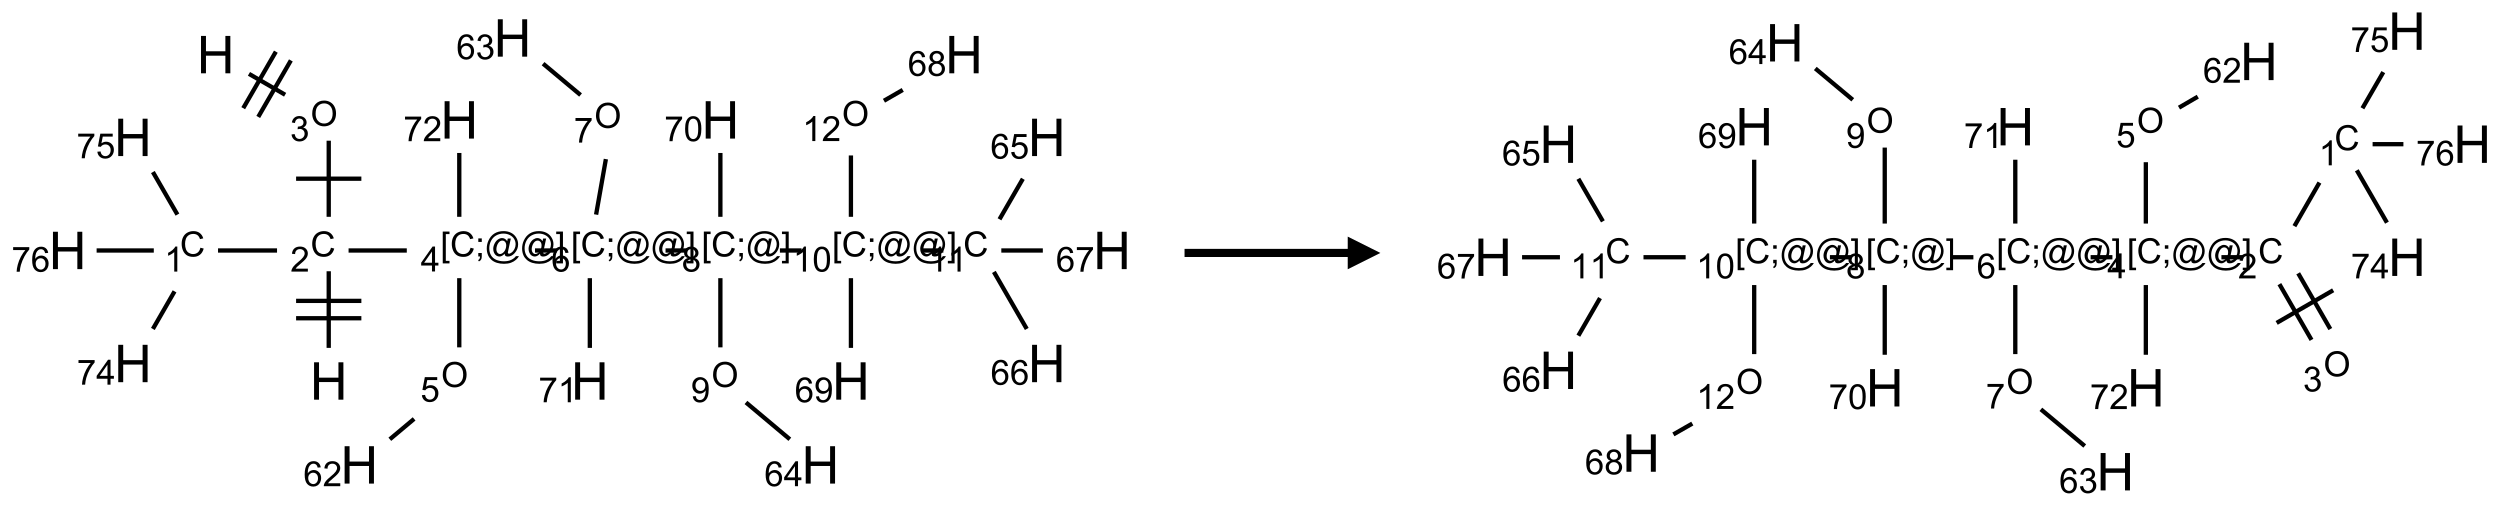 <?xml version="1.0" encoding="UTF-8"?>
<svg xmlns="http://www.w3.org/2000/svg" xmlns:xlink="http://www.w3.org/1999/xlink" width="766" height="155" viewBox="0 0 766 155">
<defs>
<g>
<g id="glyph-0-0">
<path d="M 2 0 L 2 -10 L 10 -10 L 10 0 Z M 2.25 -0.25 L 9.75 -0.25 L 9.75 -9.75 L 2.25 -9.75 Z M 2.25 -0.25 "/>
</g>
<g id="glyph-0-1">
<path d="M 1.281 0 L 1.281 -11.453 L 2.797 -11.453 L 2.797 -6.75 L 8.75 -6.75 L 8.75 -11.453 L 10.266 -11.453 L 10.266 0 L 8.75 0 L 8.75 -5.398 L 2.797 -5.398 L 2.797 0 Z M 1.281 0 "/>
</g>
<g id="glyph-1-0">
<path d="M 1.332 0 L 1.332 -6.668 L 6.668 -6.668 L 6.668 0 Z M 1.5 -0.168 L 6.5 -0.168 L 6.5 -6.5 L 1.5 -6.5 Z M 1.5 -0.168 "/>
</g>
<g id="glyph-1-1">
<path d="M 6.27 -2.676 L 7.281 -2.422 C 7.07 -1.594 6.688 -0.961 6.137 -0.523 C 5.586 -0.086 4.914 0.129 4.121 0.129 C 3.297 0.129 2.629 -0.039 2.113 -0.371 C 1.598 -0.707 1.203 -1.191 0.934 -1.828 C 0.664 -2.465 0.531 -3.145 0.531 -3.875 C 0.531 -4.672 0.684 -5.363 0.988 -5.957 C 1.293 -6.547 1.723 -6.996 2.285 -7.305 C 2.844 -7.613 3.461 -7.766 4.137 -7.766 C 4.898 -7.766 5.543 -7.57 6.062 -7.184 C 6.582 -6.793 6.945 -6.246 7.152 -5.543 L 6.156 -5.309 C 5.98 -5.863 5.723 -6.266 5.387 -6.52 C 5.051 -6.773 4.625 -6.902 4.113 -6.902 C 3.527 -6.902 3.039 -6.762 2.645 -6.48 C 2.25 -6.199 1.973 -5.82 1.812 -5.348 C 1.652 -4.871 1.574 -4.383 1.574 -3.879 C 1.574 -3.23 1.668 -2.664 1.855 -2.18 C 2.047 -1.695 2.34 -1.332 2.738 -1.094 C 3.137 -0.855 3.57 -0.734 4.035 -0.734 C 4.602 -0.734 5.082 -0.898 5.473 -1.223 C 5.867 -1.551 6.133 -2.035 6.27 -2.676 Z M 6.27 -2.676 "/>
</g>
<g id="glyph-1-2">
<path d="M 5.371 -0.902 L 5.371 0 L 0.324 0 C 0.316 -0.227 0.352 -0.441 0.434 -0.652 C 0.562 -0.996 0.766 -1.332 1.051 -1.668 C 1.332 -2 1.742 -2.387 2.277 -2.824 C 3.105 -3.504 3.668 -4.043 3.957 -4.441 C 4.25 -4.84 4.395 -5.215 4.395 -5.566 C 4.395 -5.938 4.262 -6.254 3.996 -6.508 C 3.73 -6.762 3.387 -6.891 2.957 -6.891 C 2.508 -6.891 2.145 -6.754 1.875 -6.484 C 1.605 -6.215 1.469 -5.84 1.465 -5.359 L 0.5 -5.457 C 0.566 -6.176 0.812 -6.727 1.246 -7.102 C 1.676 -7.477 2.254 -7.668 2.98 -7.668 C 3.711 -7.668 4.293 -7.465 4.719 -7.059 C 5.145 -6.652 5.359 -6.148 5.359 -5.547 C 5.359 -5.242 5.297 -4.941 5.172 -4.645 C 5.047 -4.352 4.84 -4.039 4.551 -3.715 C 4.262 -3.387 3.777 -2.938 3.105 -2.371 C 2.543 -1.898 2.18 -1.578 2.02 -1.41 C 1.859 -1.242 1.73 -1.07 1.625 -0.902 Z M 5.371 -0.902 "/>
</g>
<g id="glyph-1-3">
<path d="M 3.973 0 L 3.035 0 L 3.035 -5.973 C 2.809 -5.758 2.516 -5.543 2.148 -5.328 C 1.781 -5.113 1.453 -4.953 1.16 -4.844 L 1.16 -5.75 C 1.684 -5.996 2.145 -6.297 2.535 -6.645 C 2.93 -6.996 3.207 -7.336 3.371 -7.668 L 3.973 -7.668 Z M 3.973 0 "/>
</g>
<g id="glyph-1-4">
<path d="M 0.504 -6.637 L 0.504 -7.535 L 5.449 -7.535 L 5.449 -6.809 C 4.961 -6.289 4.48 -5.602 4.004 -4.746 C 3.527 -3.887 3.156 -3.004 2.895 -2.098 C 2.707 -1.461 2.59 -0.762 2.535 0 L 1.574 0 C 1.582 -0.602 1.703 -1.328 1.926 -2.176 C 2.152 -3.027 2.477 -3.848 2.898 -4.637 C 3.32 -5.426 3.77 -6.094 4.246 -6.637 Z M 0.504 -6.637 "/>
</g>
<g id="glyph-1-5">
<path d="M 3.449 0 L 3.449 -1.828 L 0.137 -1.828 L 0.137 -2.688 L 3.621 -7.637 L 4.387 -7.637 L 4.387 -2.688 L 5.418 -2.688 L 5.418 -1.828 L 4.387 -1.828 L 4.387 0 Z M 3.449 -2.688 L 3.449 -6.129 L 1.059 -2.688 Z M 3.449 -2.688 "/>
</g>
<g id="glyph-1-6">
<path d="M 0.441 -2 L 1.426 -2.082 C 1.5 -1.605 1.668 -1.242 1.934 -1.004 C 2.199 -0.762 2.52 -0.641 2.895 -0.641 C 3.348 -0.641 3.73 -0.812 4.043 -1.152 C 4.355 -1.492 4.512 -1.941 4.512 -2.504 C 4.512 -3.039 4.359 -3.461 4.059 -3.77 C 3.758 -4.078 3.367 -4.234 2.879 -4.234 C 2.578 -4.234 2.305 -4.164 2.062 -4.027 C 1.82 -3.891 1.629 -3.715 1.488 -3.496 L 0.609 -3.609 L 1.348 -7.531 L 5.145 -7.531 L 5.145 -6.637 L 2.098 -6.637 L 1.688 -4.582 C 2.145 -4.902 2.625 -5.062 3.129 -5.062 C 3.797 -5.062 4.359 -4.832 4.816 -4.371 C 5.277 -3.91 5.504 -3.312 5.504 -2.59 C 5.504 -1.898 5.305 -1.301 4.902 -0.797 C 4.41 -0.18 3.742 0.129 2.895 0.129 C 2.199 0.129 1.633 -0.062 1.195 -0.453 C 0.758 -0.844 0.504 -1.359 0.441 -2 Z M 0.441 -2 "/>
</g>
<g id="glyph-1-7">
<path d="M 5.309 -5.766 L 4.375 -5.691 C 4.293 -6.059 4.172 -6.328 4.02 -6.496 C 3.766 -6.762 3.453 -6.895 3.082 -6.895 C 2.785 -6.895 2.523 -6.812 2.297 -6.645 C 2 -6.43 1.77 -6.117 1.598 -5.703 C 1.43 -5.289 1.34 -4.703 1.332 -3.938 C 1.559 -4.281 1.836 -4.535 2.16 -4.703 C 2.488 -4.871 2.828 -4.953 3.188 -4.953 C 3.812 -4.953 4.344 -4.723 4.785 -4.262 C 5.223 -3.801 5.441 -3.207 5.441 -2.48 C 5.441 -2 5.34 -1.555 5.133 -1.145 C 4.926 -0.73 4.641 -0.418 4.281 -0.199 C 3.922 0.02 3.512 0.129 3.051 0.129 C 2.27 0.129 1.633 -0.156 1.141 -0.73 C 0.648 -1.305 0.402 -2.254 0.402 -3.574 C 0.402 -5.051 0.672 -6.121 1.219 -6.793 C 1.695 -7.375 2.336 -7.668 3.141 -7.668 C 3.742 -7.668 4.234 -7.5 4.617 -7.16 C 5 -6.824 5.23 -6.359 5.309 -5.766 Z M 1.48 -2.473 C 1.48 -2.152 1.547 -1.844 1.684 -1.547 C 1.82 -1.25 2.016 -1.027 2.262 -0.871 C 2.508 -0.719 2.766 -0.641 3.035 -0.641 C 3.434 -0.641 3.773 -0.801 4.059 -1.121 C 4.344 -1.441 4.484 -1.875 4.484 -2.422 C 4.484 -2.949 4.344 -3.367 4.062 -3.668 C 3.781 -3.973 3.426 -4.125 3 -4.125 C 2.578 -4.125 2.219 -3.973 1.922 -3.668 C 1.625 -3.363 1.48 -2.969 1.48 -2.473 Z M 1.48 -2.473 "/>
</g>
<g id="glyph-1-8">
<path d="M 0.516 -3.719 C 0.516 -4.984 0.855 -5.977 1.535 -6.695 C 2.215 -7.414 3.094 -7.77 4.172 -7.77 C 4.875 -7.77 5.512 -7.602 6.078 -7.266 C 6.645 -6.93 7.074 -6.461 7.371 -5.855 C 7.668 -5.254 7.816 -4.57 7.816 -3.809 C 7.816 -3.035 7.66 -2.34 7.348 -1.73 C 7.035 -1.117 6.594 -0.656 6.02 -0.34 C 5.449 -0.027 4.828 0.129 4.168 0.129 C 3.449 0.129 2.805 -0.043 2.238 -0.391 C 1.672 -0.738 1.246 -1.211 0.953 -1.812 C 0.66 -2.414 0.516 -3.047 0.516 -3.719 Z M 1.559 -3.703 C 1.559 -2.781 1.805 -2.059 2.301 -1.527 C 2.793 -1 3.414 -0.734 4.16 -0.734 C 4.922 -0.734 5.547 -1 6.039 -1.535 C 6.531 -2.07 6.777 -2.828 6.777 -3.812 C 6.777 -4.434 6.672 -4.977 6.461 -5.441 C 6.25 -5.902 5.945 -6.262 5.539 -6.52 C 5.133 -6.773 4.68 -6.902 4.176 -6.902 C 3.461 -6.902 2.848 -6.656 2.332 -6.164 C 1.816 -5.672 1.559 -4.852 1.559 -3.703 Z M 1.559 -3.703 "/>
</g>
<g id="glyph-1-9">
<path d="M 0.449 -2.016 L 1.387 -2.141 C 1.492 -1.609 1.676 -1.227 1.934 -0.992 C 2.191 -0.758 2.508 -0.641 2.879 -0.641 C 3.32 -0.641 3.695 -0.793 3.996 -1.098 C 4.301 -1.402 4.453 -1.781 4.453 -2.234 C 4.453 -2.664 4.312 -3.02 4.031 -3.301 C 3.75 -3.578 3.391 -3.719 2.957 -3.719 C 2.781 -3.719 2.562 -3.684 2.297 -3.613 L 2.402 -4.438 C 2.465 -4.43 2.516 -4.426 2.551 -4.426 C 2.949 -4.426 3.312 -4.531 3.629 -4.738 C 3.949 -4.949 4.109 -5.27 4.109 -5.703 C 4.109 -6.047 3.992 -6.332 3.762 -6.559 C 3.527 -6.785 3.227 -6.895 2.859 -6.895 C 2.496 -6.895 2.191 -6.781 1.949 -6.551 C 1.707 -6.324 1.547 -5.98 1.48 -5.52 L 0.543 -5.688 C 0.656 -6.316 0.918 -6.805 1.324 -7.148 C 1.73 -7.492 2.234 -7.668 2.84 -7.668 C 3.254 -7.668 3.641 -7.578 3.988 -7.398 C 4.34 -7.219 4.609 -6.977 4.793 -6.668 C 4.98 -6.359 5.074 -6.031 5.074 -5.684 C 5.074 -5.352 4.984 -5.051 4.809 -4.781 C 4.629 -4.512 4.367 -4.297 4.02 -4.137 C 4.473 -4.031 4.824 -3.816 5.074 -3.488 C 5.324 -3.16 5.449 -2.75 5.449 -2.254 C 5.449 -1.59 5.203 -1.023 4.719 -0.559 C 4.234 -0.098 3.617 0.137 2.875 0.137 C 2.203 0.137 1.648 -0.062 1.207 -0.465 C 0.762 -0.863 0.512 -1.379 0.449 -2.016 Z M 0.449 -2.016 "/>
</g>
<g id="glyph-1-10">
<path d="M 0.723 2.121 L 0.723 -7.637 L 2.793 -7.637 L 2.793 -6.859 L 1.66 -6.859 L 1.66 1.344 L 2.793 1.344 L 2.793 2.121 Z M 0.723 2.121 "/>
</g>
<g id="glyph-1-11">
<path d="M 0.949 -4.465 L 0.949 -5.531 L 2.016 -5.531 L 2.016 -4.465 Z M 0.949 0 L 0.949 -1.066 L 2.016 -1.066 L 2.016 0 C 2.016 0.391 1.945 0.711 1.809 0.949 C 1.668 1.191 1.449 1.379 1.145 1.512 L 0.887 1.109 C 1.082 1.023 1.23 0.895 1.324 0.727 C 1.418 0.559 1.469 0.316 1.48 0 Z M 0.949 0 "/>
</g>
<g id="glyph-1-12">
<path d="M 6.047 -0.848 C 5.82 -0.59 5.57 -0.379 5.289 -0.223 C 5.008 -0.062 4.73 0.016 4.449 0.016 C 4.141 0.016 3.84 -0.074 3.547 -0.254 C 3.254 -0.434 3.02 -0.715 2.836 -1.09 C 2.652 -1.465 2.562 -1.875 2.562 -2.324 C 2.562 -2.875 2.703 -3.43 2.988 -3.98 C 3.27 -4.535 3.621 -4.953 4.043 -5.23 C 4.461 -5.508 4.871 -5.645 5.266 -5.645 C 5.566 -5.645 5.855 -5.566 6.129 -5.41 C 6.402 -5.25 6.641 -5.012 6.84 -4.688 L 7.016 -5.496 L 7.949 -5.496 L 7.199 -2 C 7.094 -1.516 7.043 -1.246 7.043 -1.191 C 7.043 -1.098 7.078 -1.02 7.148 -0.949 C 7.219 -0.883 7.305 -0.848 7.406 -0.848 C 7.59 -0.848 7.832 -0.953 8.129 -1.168 C 8.527 -1.445 8.84 -1.816 9.07 -2.285 C 9.301 -2.75 9.418 -3.234 9.418 -3.73 C 9.418 -4.309 9.27 -4.852 8.973 -5.355 C 8.676 -5.859 8.23 -6.262 7.645 -6.562 C 7.055 -6.863 6.406 -7.016 5.691 -7.016 C 4.879 -7.016 4.137 -6.824 3.465 -6.445 C 2.793 -6.066 2.273 -5.52 1.902 -4.809 C 1.535 -4.098 1.348 -3.34 1.348 -2.527 C 1.348 -1.676 1.535 -0.941 1.902 -0.328 C 2.273 0.285 2.809 0.742 3.508 1.035 C 4.207 1.328 4.984 1.473 5.832 1.473 C 6.742 1.473 7.504 1.32 8.121 1.016 C 8.734 0.711 9.195 0.34 9.5 -0.098 L 10.441 -0.098 C 10.266 0.266 9.961 0.637 9.531 1.016 C 9.102 1.395 8.59 1.695 7.996 1.914 C 7.402 2.133 6.688 2.246 5.848 2.246 C 5.078 2.246 4.367 2.145 3.715 1.949 C 3.066 1.75 2.512 1.453 2.051 1.055 C 1.594 0.656 1.25 0.199 1.016 -0.316 C 0.723 -0.973 0.578 -1.684 0.578 -2.441 C 0.578 -3.289 0.75 -4.098 1.098 -4.863 C 1.523 -5.805 2.125 -6.527 2.902 -7.027 C 3.684 -7.527 4.629 -7.777 5.738 -7.777 C 6.602 -7.777 7.375 -7.602 8.059 -7.246 C 8.746 -6.895 9.285 -6.371 9.684 -5.672 C 10.02 -5.07 10.188 -4.418 10.188 -3.715 C 10.188 -2.707 9.832 -1.812 9.125 -1.031 C 8.492 -0.328 7.801 0.02 7.051 0.02 C 6.812 0.02 6.617 -0.016 6.473 -0.09 C 6.324 -0.16 6.215 -0.266 6.145 -0.402 C 6.102 -0.488 6.066 -0.637 6.047 -0.848 Z M 3.527 -2.262 C 3.527 -1.785 3.641 -1.414 3.863 -1.152 C 4.09 -0.887 4.348 -0.754 4.641 -0.754 C 4.836 -0.754 5.039 -0.812 5.254 -0.93 C 5.469 -1.047 5.676 -1.219 5.871 -1.449 C 6.066 -1.676 6.23 -1.969 6.355 -2.32 C 6.48 -2.672 6.543 -3.027 6.543 -3.379 C 6.543 -3.852 6.426 -4.219 6.191 -4.48 C 5.957 -4.738 5.672 -4.871 5.332 -4.871 C 5.109 -4.871 4.902 -4.812 4.707 -4.699 C 4.512 -4.586 4.32 -4.406 4.137 -4.156 C 3.953 -3.906 3.805 -3.602 3.691 -3.246 C 3.582 -2.887 3.527 -2.559 3.527 -2.262 Z M 3.527 -2.262 "/>
</g>
<g id="glyph-1-13">
<path d="M 2.27 2.121 L 0.203 2.121 L 0.203 1.344 L 1.332 1.344 L 1.332 -6.859 L 0.203 -6.859 L 0.203 -7.637 L 2.27 -7.637 Z M 2.27 2.121 "/>
</g>
<g id="glyph-1-14">
<path d="M 1.887 -4.141 C 1.496 -4.281 1.207 -4.484 1.02 -4.75 C 0.832 -5.016 0.738 -5.328 0.738 -5.699 C 0.738 -6.254 0.938 -6.719 1.34 -7.098 C 1.738 -7.477 2.27 -7.668 2.934 -7.668 C 3.598 -7.668 4.137 -7.473 4.543 -7.086 C 4.949 -6.699 5.152 -6.227 5.152 -5.672 C 5.152 -5.316 5.059 -5.008 4.871 -4.746 C 4.688 -4.484 4.406 -4.281 4.027 -4.141 C 4.496 -3.988 4.852 -3.742 5.098 -3.402 C 5.34 -3.062 5.465 -2.656 5.465 -2.184 C 5.465 -1.531 5.234 -0.98 4.77 -0.535 C 4.309 -0.09 3.703 0.129 2.949 0.129 C 2.195 0.129 1.586 -0.094 1.125 -0.539 C 0.664 -0.984 0.434 -1.543 0.434 -2.207 C 0.434 -2.703 0.559 -3.121 0.809 -3.457 C 1.062 -3.793 1.422 -4.02 1.887 -4.141 Z M 1.699 -5.73 C 1.699 -5.367 1.812 -5.074 2.047 -4.844 C 2.281 -4.613 2.582 -4.5 2.953 -4.5 C 3.312 -4.5 3.609 -4.613 3.84 -4.84 C 4.07 -5.066 4.188 -5.348 4.188 -5.676 C 4.188 -6.02 4.07 -6.309 3.832 -6.543 C 3.594 -6.777 3.297 -6.895 2.941 -6.895 C 2.586 -6.895 2.289 -6.781 2.051 -6.551 C 1.816 -6.324 1.699 -6.047 1.699 -5.73 Z M 1.395 -2.203 C 1.395 -1.938 1.461 -1.676 1.586 -1.426 C 1.711 -1.176 1.902 -0.984 2.152 -0.848 C 2.402 -0.711 2.672 -0.641 2.957 -0.641 C 3.406 -0.641 3.777 -0.785 4.066 -1.074 C 4.359 -1.363 4.504 -1.727 4.504 -2.172 C 4.504 -2.625 4.355 -2.996 4.055 -3.293 C 3.754 -3.586 3.379 -3.734 2.926 -3.734 C 2.484 -3.734 2.121 -3.59 1.832 -3.297 C 1.543 -3.004 1.395 -2.641 1.395 -2.203 Z M 1.395 -2.203 "/>
</g>
<g id="glyph-1-15">
<path d="M 0.582 -1.766 L 1.484 -1.848 C 1.562 -1.426 1.707 -1.117 1.922 -0.926 C 2.137 -0.734 2.414 -0.641 2.75 -0.641 C 3.039 -0.641 3.289 -0.707 3.508 -0.84 C 3.727 -0.973 3.902 -1.148 4.043 -1.367 C 4.18 -1.586 4.297 -1.887 4.391 -2.262 C 4.484 -2.637 4.531 -3.016 4.531 -3.406 C 4.531 -3.449 4.531 -3.512 4.527 -3.594 C 4.34 -3.297 4.082 -3.055 3.758 -2.867 C 3.434 -2.68 3.082 -2.59 2.703 -2.59 C 2.07 -2.59 1.535 -2.816 1.098 -3.277 C 0.66 -3.734 0.441 -4.34 0.441 -5.09 C 0.441 -5.863 0.672 -6.484 1.129 -6.957 C 1.586 -7.43 2.156 -7.668 2.844 -7.668 C 3.34 -7.668 3.793 -7.531 4.207 -7.266 C 4.617 -7 4.93 -6.617 5.145 -6.121 C 5.355 -5.629 5.465 -4.91 5.465 -3.973 C 5.465 -2.996 5.359 -2.223 5.145 -1.645 C 4.934 -1.066 4.617 -0.625 4.199 -0.324 C 3.781 -0.02 3.293 0.129 2.73 0.129 C 2.133 0.129 1.645 -0.035 1.266 -0.367 C 0.887 -0.699 0.66 -1.164 0.582 -1.766 Z M 4.422 -5.137 C 4.422 -5.676 4.277 -6.102 3.992 -6.418 C 3.707 -6.734 3.359 -6.891 2.957 -6.891 C 2.543 -6.891 2.18 -6.719 1.871 -6.379 C 1.562 -6.039 1.406 -5.598 1.406 -5.059 C 1.406 -4.57 1.555 -4.176 1.848 -3.871 C 2.141 -3.566 2.5 -3.418 2.934 -3.418 C 3.367 -3.418 3.723 -3.57 4.004 -3.871 C 4.281 -4.176 4.422 -4.598 4.422 -5.137 Z M 4.422 -5.137 "/>
</g>
<g id="glyph-1-16">
<path d="M 0.441 -3.766 C 0.441 -4.668 0.535 -5.395 0.723 -5.945 C 0.906 -6.496 1.184 -6.922 1.551 -7.219 C 1.918 -7.516 2.375 -7.668 2.934 -7.668 C 3.344 -7.668 3.703 -7.586 4.012 -7.418 C 4.32 -7.254 4.574 -7.016 4.777 -6.707 C 4.977 -6.395 5.137 -6.016 5.25 -5.57 C 5.363 -5.125 5.422 -4.523 5.422 -3.766 C 5.422 -2.871 5.328 -2.148 5.145 -1.598 C 4.961 -1.047 4.688 -0.621 4.32 -0.32 C 3.953 -0.02 3.492 0.129 2.934 0.129 C 2.195 0.129 1.617 -0.133 1.199 -0.66 C 0.695 -1.297 0.441 -2.332 0.441 -3.766 Z M 1.406 -3.766 C 1.406 -2.512 1.555 -1.68 1.848 -1.262 C 2.141 -0.848 2.5 -0.641 2.934 -0.641 C 3.363 -0.641 3.727 -0.848 4.02 -1.266 C 4.312 -1.684 4.457 -2.516 4.457 -3.766 C 4.457 -5.023 4.312 -5.859 4.02 -6.27 C 3.727 -6.684 3.359 -6.891 2.922 -6.891 C 2.492 -6.891 2.148 -6.707 1.891 -6.344 C 1.566 -5.879 1.406 -5.02 1.406 -3.766 Z M 1.406 -3.766 "/>
</g>
</g>
</defs>
<path fill="none" stroke-width="0.033" stroke-linecap="butt" stroke-linejoin="miter" stroke="rgb(0%, 0%, 0%)" stroke-opacity="1" stroke-miterlimit="10" d="M 2 2.374 L 2 1.787 " transform="matrix(40, 0, 0, 40, 20.723, 11.631)"/>
<path fill="none" stroke-width="0.033" stroke-linecap="butt" stroke-linejoin="miter" stroke="rgb(0%, 0%, 0%)" stroke-opacity="1" stroke-miterlimit="10" d="M 2.25 2.014 L 1.75 2.014 " transform="matrix(40, 0, 0, 40, 20.723, 11.631)"/>
<path fill="none" stroke-width="0.033" stroke-linecap="butt" stroke-linejoin="miter" stroke="rgb(0%, 0%, 0%)" stroke-opacity="1" stroke-miterlimit="10" d="M 2.25 2.147 L 1.75 2.147 " transform="matrix(40, 0, 0, 40, 20.723, 11.631)"/>
<path fill="none" stroke-width="0.033" stroke-linecap="butt" stroke-linejoin="miter" stroke="rgb(0%, 0%, 0%)" stroke-opacity="1" stroke-miterlimit="10" d="M 1.604 1.628 L 1.152 1.628 " transform="matrix(40, 0, 0, 40, 20.723, 11.631)"/>
<path fill="none" stroke-width="0.033" stroke-linecap="butt" stroke-linejoin="miter" stroke="rgb(0%, 0%, 0%)" stroke-opacity="1" stroke-miterlimit="10" d="M 0.819 1.941 L 0.653 2.229 " transform="matrix(40, 0, 0, 40, 20.723, 11.631)"/>
<path fill="none" stroke-width="0.033" stroke-linecap="butt" stroke-linejoin="miter" stroke="rgb(0%, 0%, 0%)" stroke-opacity="1" stroke-miterlimit="10" d="M 0.841 1.353 L 0.653 1.027 " transform="matrix(40, 0, 0, 40, 20.723, 11.631)"/>
<path fill="none" stroke-width="0.033" stroke-linecap="butt" stroke-linejoin="miter" stroke="rgb(0%, 0%, 0%)" stroke-opacity="1" stroke-miterlimit="10" d="M 0.66 1.628 L 0.222 1.628 " transform="matrix(40, 0, 0, 40, 20.723, 11.631)"/>
<path fill="none" stroke-width="0.033" stroke-linecap="butt" stroke-linejoin="miter" stroke="rgb(0%, 0%, 0%)" stroke-opacity="1" stroke-miterlimit="10" d="M 2 1.37 L 2 0.787 " transform="matrix(40, 0, 0, 40, 20.723, 11.631)"/>
<path fill="none" stroke-width="0.033" stroke-linecap="butt" stroke-linejoin="miter" stroke="rgb(0%, 0%, 0%)" stroke-opacity="1" stroke-miterlimit="10" d="M 2.25 1.078 L 1.75 1.078 " transform="matrix(40, 0, 0, 40, 20.723, 11.631)"/>
<path fill="none" stroke-width="0.033" stroke-linecap="butt" stroke-linejoin="miter" stroke="rgb(0%, 0%, 0%)" stroke-opacity="1" stroke-miterlimit="10" d="M 1.666 0.435 L 1.389 0.275 " transform="matrix(40, 0, 0, 40, 20.723, 11.631)"/>
<path fill="none" stroke-width="0.033" stroke-linecap="butt" stroke-linejoin="miter" stroke="rgb(0%, 0%, 0%)" stroke-opacity="1" stroke-miterlimit="10" d="M 1.595 0.105 L 1.345 0.538 " transform="matrix(40, 0, 0, 40, 20.723, 11.631)"/>
<path fill="none" stroke-width="0.033" stroke-linecap="butt" stroke-linejoin="miter" stroke="rgb(0%, 0%, 0%)" stroke-opacity="1" stroke-miterlimit="10" d="M 1.71 0.172 L 1.46 0.605 " transform="matrix(40, 0, 0, 40, 20.723, 11.631)"/>
<path fill="none" stroke-width="0.033" stroke-linecap="butt" stroke-linejoin="miter" stroke="rgb(0%, 0%, 0%)" stroke-opacity="1" stroke-miterlimit="10" d="M 2.152 1.628 L 2.598 1.628 " transform="matrix(40, 0, 0, 40, 20.723, 11.631)"/>
<path fill="none" stroke-width="0.033" stroke-linecap="butt" stroke-linejoin="miter" stroke="rgb(0%, 0%, 0%)" stroke-opacity="1" stroke-miterlimit="10" d="M 3 1.84 L 3 2.37 " transform="matrix(40, 0, 0, 40, 20.723, 11.631)"/>
<path fill="none" stroke-width="0.033" stroke-linecap="butt" stroke-linejoin="miter" stroke="rgb(0%, 0%, 0%)" stroke-opacity="1" stroke-miterlimit="10" d="M 2.654 2.918 L 2.468 3.074 " transform="matrix(40, 0, 0, 40, 20.723, 11.631)"/>
<path fill="none" stroke-width="0.033" stroke-linecap="butt" stroke-linejoin="miter" stroke="rgb(0%, 0%, 0%)" stroke-opacity="1" stroke-miterlimit="10" d="M 3.58 1.628 L 3.746 1.628 " transform="matrix(40, 0, 0, 40, 20.723, 11.631)"/>
<path fill="none" stroke-width="0.033" stroke-linecap="butt" stroke-linejoin="miter" stroke="rgb(0%, 0%, 0%)" stroke-opacity="1" stroke-miterlimit="10" d="M 4.048 1.353 L 4.123 0.928 " transform="matrix(40, 0, 0, 40, 20.723, 11.631)"/>
<path fill="none" stroke-width="0.033" stroke-linecap="butt" stroke-linejoin="miter" stroke="rgb(0%, 0%, 0%)" stroke-opacity="1" stroke-miterlimit="10" d="M 3.929 0.437 L 3.642 0.197 " transform="matrix(40, 0, 0, 40, 20.723, 11.631)"/>
<path fill="none" stroke-width="0.033" stroke-linecap="butt" stroke-linejoin="miter" stroke="rgb(0%, 0%, 0%)" stroke-opacity="1" stroke-miterlimit="10" d="M 4.58 1.628 L 4.746 1.628 " transform="matrix(40, 0, 0, 40, 20.723, 11.631)"/>
<path fill="none" stroke-width="0.033" stroke-linecap="butt" stroke-linejoin="miter" stroke="rgb(0%, 0%, 0%)" stroke-opacity="1" stroke-miterlimit="10" d="M 5 1.84 L 5 2.37 " transform="matrix(40, 0, 0, 40, 20.723, 11.631)"/>
<path fill="none" stroke-width="0.033" stroke-linecap="butt" stroke-linejoin="miter" stroke="rgb(0%, 0%, 0%)" stroke-opacity="1" stroke-miterlimit="10" d="M 5.196 2.792 L 5.532 3.074 " transform="matrix(40, 0, 0, 40, 20.723, 11.631)"/>
<path fill="none" stroke-width="0.033" stroke-linecap="butt" stroke-linejoin="miter" stroke="rgb(0%, 0%, 0%)" stroke-opacity="1" stroke-miterlimit="10" d="M 5.456 1.628 L 5.622 1.628 " transform="matrix(40, 0, 0, 40, 20.723, 11.631)"/>
<path fill="none" stroke-width="0.033" stroke-linecap="butt" stroke-linejoin="miter" stroke="rgb(0%, 0%, 0%)" stroke-opacity="1" stroke-miterlimit="10" d="M 6.541 1.628 L 6.708 1.628 " transform="matrix(40, 0, 0, 40, 20.723, 11.631)"/>
<path fill="none" stroke-width="0.033" stroke-linecap="butt" stroke-linejoin="miter" stroke="rgb(0%, 0%, 0%)" stroke-opacity="1" stroke-miterlimit="10" d="M 7.138 1.389 L 7.317 1.079 " transform="matrix(40, 0, 0, 40, 20.723, 11.631)"/>
<path fill="none" stroke-width="0.033" stroke-linecap="butt" stroke-linejoin="miter" stroke="rgb(0%, 0%, 0%)" stroke-opacity="1" stroke-miterlimit="10" d="M 7.095 1.792 L 7.347 2.229 " transform="matrix(40, 0, 0, 40, 20.723, 11.631)"/>
<path fill="none" stroke-width="0.033" stroke-linecap="butt" stroke-linejoin="miter" stroke="rgb(0%, 0%, 0%)" stroke-opacity="1" stroke-miterlimit="10" d="M 7.152 1.628 L 7.47 1.628 " transform="matrix(40, 0, 0, 40, 20.723, 11.631)"/>
<path fill="none" stroke-width="0.033" stroke-linecap="butt" stroke-linejoin="miter" stroke="rgb(0%, 0%, 0%)" stroke-opacity="1" stroke-miterlimit="10" d="M 6 1.37 L 6 0.9 " transform="matrix(40, 0, 0, 40, 20.723, 11.631)"/>
<path fill="none" stroke-width="0.033" stroke-linecap="butt" stroke-linejoin="miter" stroke="rgb(0%, 0%, 0%)" stroke-opacity="1" stroke-miterlimit="10" d="M 6.253 0.481 L 6.397 0.398 " transform="matrix(40, 0, 0, 40, 20.723, 11.631)"/>
<path fill="none" stroke-width="0.033" stroke-linecap="butt" stroke-linejoin="miter" stroke="rgb(0%, 0%, 0%)" stroke-opacity="1" stroke-miterlimit="10" d="M 6 1.84 L 6 2.374 " transform="matrix(40, 0, 0, 40, 20.723, 11.631)"/>
<path fill="none" stroke-width="0.033" stroke-linecap="butt" stroke-linejoin="miter" stroke="rgb(0%, 0%, 0%)" stroke-opacity="1" stroke-miterlimit="10" d="M 5 1.37 L 5 0.881 " transform="matrix(40, 0, 0, 40, 20.723, 11.631)"/>
<path fill="none" stroke-width="0.033" stroke-linecap="butt" stroke-linejoin="miter" stroke="rgb(0%, 0%, 0%)" stroke-opacity="1" stroke-miterlimit="10" d="M 4 1.84 L 4 2.374 " transform="matrix(40, 0, 0, 40, 20.723, 11.631)"/>
<path fill="none" stroke-width="0.033" stroke-linecap="butt" stroke-linejoin="miter" stroke="rgb(0%, 0%, 0%)" stroke-opacity="1" stroke-miterlimit="10" d="M 3 1.37 L 3 0.881 " transform="matrix(40, 0, 0, 40, 20.723, 11.631)"/>
<g fill="rgb(0%, 0%, 0%)" fill-opacity="1">
<use xlink:href="#glyph-0-1" x="94.949" y="122.461"/>
</g>
<g fill="rgb(0%, 0%, 0%)" fill-opacity="1">
<use xlink:href="#glyph-1-1" x="95.129" y="78.578"/>
</g>
<g fill="rgb(0%, 0%, 0%)" fill-opacity="1">
<use xlink:href="#glyph-1-2" x="88.957" y="83.215"/>
</g>
<g fill="rgb(0%, 0%, 0%)" fill-opacity="1">
<use xlink:href="#glyph-1-1" x="55.129" y="78.578"/>
</g>
<g fill="rgb(0%, 0%, 0%)" fill-opacity="1">
<use xlink:href="#glyph-1-3" x="50.352" y="83.215"/>
</g>
<g fill="rgb(0%, 0%, 0%)" fill-opacity="1">
<use xlink:href="#glyph-0-1" x="34.949" y="117.102"/>
</g>
<g fill="rgb(0%, 0%, 0%)" fill-opacity="1">
<use xlink:href="#glyph-1-4" x="23.547" y="117.863"/>
<use xlink:href="#glyph-1-5" x="29.479" y="117.863"/>
</g>
<g fill="rgb(0%, 0%, 0%)" fill-opacity="1">
<use xlink:href="#glyph-0-1" x="34.949" y="47.82"/>
</g>
<g fill="rgb(0%, 0%, 0%)" fill-opacity="1">
<use xlink:href="#glyph-1-4" x="23.457" y="48.484"/>
<use xlink:href="#glyph-1-6" x="29.389" y="48.484"/>
</g>
<g fill="rgb(0%, 0%, 0%)" fill-opacity="1">
<use xlink:href="#glyph-0-1" x="14.949" y="82.461"/>
</g>
<g fill="rgb(0%, 0%, 0%)" fill-opacity="1">
<use xlink:href="#glyph-1-4" x="3.52" y="83.254"/>
<use xlink:href="#glyph-1-7" x="9.452" y="83.254"/>
</g>
<g fill="rgb(0%, 0%, 0%)" fill-opacity="1">
<use xlink:href="#glyph-1-8" x="95.145" y="38.582"/>
</g>
<g fill="rgb(0%, 0%, 0%)" fill-opacity="1">
<use xlink:href="#glyph-1-9" x="88.879" y="43.215"/>
</g>
<g fill="rgb(0%, 0%, 0%)" fill-opacity="1">
<use xlink:href="#glyph-0-1" x="60.309" y="22.461"/>
</g>
<g fill="rgb(0%, 0%, 0%)" fill-opacity="1">
<use xlink:href="#glyph-1-10" x="134.934" y="78.586"/>
<use xlink:href="#glyph-1-1" x="137.897" y="78.586"/>
<use xlink:href="#glyph-1-11" x="145.6" y="78.586"/>
<use xlink:href="#glyph-1-12" x="148.564" y="78.586"/>
<use xlink:href="#glyph-1-12" x="159.392" y="78.586"/>
<use xlink:href="#glyph-1-13" x="170.22" y="78.586"/>
</g>
<g fill="rgb(0%, 0%, 0%)" fill-opacity="1">
<use xlink:href="#glyph-1-5" x="128.91" y="83.184"/>
</g>
<g fill="rgb(0%, 0%, 0%)" fill-opacity="1">
<use xlink:href="#glyph-1-8" x="135.145" y="118.582"/>
</g>
<g fill="rgb(0%, 0%, 0%)" fill-opacity="1">
<use xlink:href="#glyph-1-6" x="128.82" y="123.082"/>
</g>
<g fill="rgb(0%, 0%, 0%)" fill-opacity="1">
<use xlink:href="#glyph-0-1" x="104.309" y="148.172"/>
</g>
<g fill="rgb(0%, 0%, 0%)" fill-opacity="1">
<use xlink:href="#glyph-1-7" x="92.953" y="148.965"/>
<use xlink:href="#glyph-1-2" x="98.885" y="148.965"/>
</g>
<g fill="rgb(0%, 0%, 0%)" fill-opacity="1">
<use xlink:href="#glyph-1-10" x="174.934" y="78.586"/>
<use xlink:href="#glyph-1-1" x="177.897" y="78.586"/>
<use xlink:href="#glyph-1-11" x="185.6" y="78.586"/>
<use xlink:href="#glyph-1-12" x="188.564" y="78.586"/>
<use xlink:href="#glyph-1-12" x="199.392" y="78.586"/>
<use xlink:href="#glyph-1-13" x="210.22" y="78.586"/>
</g>
<g fill="rgb(0%, 0%, 0%)" fill-opacity="1">
<use xlink:href="#glyph-1-7" x="168.883" y="83.215"/>
</g>
<g fill="rgb(0%, 0%, 0%)" fill-opacity="1">
<use xlink:href="#glyph-1-8" x="182.09" y="39.191"/>
</g>
<g fill="rgb(0%, 0%, 0%)" fill-opacity="1">
<use xlink:href="#glyph-1-4" x="175.824" y="43.695"/>
</g>
<g fill="rgb(0%, 0%, 0%)" fill-opacity="1">
<use xlink:href="#glyph-0-1" x="151.254" y="17.359"/>
</g>
<g fill="rgb(0%, 0%, 0%)" fill-opacity="1">
<use xlink:href="#glyph-1-7" x="139.82" y="18.152"/>
<use xlink:href="#glyph-1-9" x="145.753" y="18.152"/>
</g>
<g fill="rgb(0%, 0%, 0%)" fill-opacity="1">
<use xlink:href="#glyph-1-10" x="214.934" y="78.586"/>
<use xlink:href="#glyph-1-1" x="217.897" y="78.586"/>
<use xlink:href="#glyph-1-11" x="225.6" y="78.586"/>
<use xlink:href="#glyph-1-12" x="228.564" y="78.586"/>
<use xlink:href="#glyph-1-13" x="239.392" y="78.586"/>
</g>
<g fill="rgb(0%, 0%, 0%)" fill-opacity="1">
<use xlink:href="#glyph-1-14" x="208.863" y="83.215"/>
</g>
<g fill="rgb(0%, 0%, 0%)" fill-opacity="1">
<use xlink:href="#glyph-1-8" x="217.969" y="118.582"/>
</g>
<g fill="rgb(0%, 0%, 0%)" fill-opacity="1">
<use xlink:href="#glyph-1-15" x="211.684" y="123.215"/>
</g>
<g fill="rgb(0%, 0%, 0%)" fill-opacity="1">
<use xlink:href="#glyph-0-1" x="245.594" y="148.172"/>
</g>
<g fill="rgb(0%, 0%, 0%)" fill-opacity="1">
<use xlink:href="#glyph-1-7" x="234.191" y="148.965"/>
<use xlink:href="#glyph-1-5" x="240.124" y="148.965"/>
</g>
<g fill="rgb(0%, 0%, 0%)" fill-opacity="1">
<use xlink:href="#glyph-1-10" x="254.934" y="78.586"/>
<use xlink:href="#glyph-1-1" x="257.897" y="78.586"/>
<use xlink:href="#glyph-1-11" x="265.6" y="78.586"/>
<use xlink:href="#glyph-1-12" x="268.564" y="78.586"/>
<use xlink:href="#glyph-1-12" x="279.392" y="78.586"/>
<use xlink:href="#glyph-1-13" x="290.22" y="78.586"/>
</g>
<g fill="rgb(0%, 0%, 0%)" fill-opacity="1">
<use xlink:href="#glyph-1-3" x="242.973" y="83.215"/>
<use xlink:href="#glyph-1-16" x="248.905" y="83.215"/>
</g>
<g fill="rgb(0%, 0%, 0%)" fill-opacity="1">
<use xlink:href="#glyph-1-1" x="295.129" y="78.578"/>
</g>
<g fill="rgb(0%, 0%, 0%)" fill-opacity="1">
<use xlink:href="#glyph-1-3" x="284.418" y="83.215"/>
<use xlink:href="#glyph-1-3" x="290.35" y="83.215"/>
</g>
<g fill="rgb(0%, 0%, 0%)" fill-opacity="1">
<use xlink:href="#glyph-0-1" x="314.949" y="47.82"/>
</g>
<g fill="rgb(0%, 0%, 0%)" fill-opacity="1">
<use xlink:href="#glyph-1-7" x="303.461" y="48.613"/>
<use xlink:href="#glyph-1-6" x="309.393" y="48.613"/>
</g>
<g fill="rgb(0%, 0%, 0%)" fill-opacity="1">
<use xlink:href="#glyph-0-1" x="314.949" y="117.102"/>
</g>
<g fill="rgb(0%, 0%, 0%)" fill-opacity="1">
<use xlink:href="#glyph-1-7" x="303.523" y="117.895"/>
<use xlink:href="#glyph-1-7" x="309.456" y="117.895"/>
</g>
<g fill="rgb(0%, 0%, 0%)" fill-opacity="1">
<use xlink:href="#glyph-0-1" x="334.949" y="82.461"/>
</g>
<g fill="rgb(0%, 0%, 0%)" fill-opacity="1">
<use xlink:href="#glyph-1-7" x="323.516" y="83.254"/>
<use xlink:href="#glyph-1-4" x="329.448" y="83.254"/>
</g>
<g fill="rgb(0%, 0%, 0%)" fill-opacity="1">
<use xlink:href="#glyph-1-8" x="257.969" y="38.582"/>
</g>
<g fill="rgb(0%, 0%, 0%)" fill-opacity="1">
<use xlink:href="#glyph-1-3" x="245.848" y="43.215"/>
<use xlink:href="#glyph-1-2" x="251.78" y="43.215"/>
</g>
<g fill="rgb(0%, 0%, 0%)" fill-opacity="1">
<use xlink:href="#glyph-0-1" x="289.59" y="22.461"/>
</g>
<g fill="rgb(0%, 0%, 0%)" fill-opacity="1">
<use xlink:href="#glyph-1-7" x="278.141" y="23.254"/>
<use xlink:href="#glyph-1-14" x="284.073" y="23.254"/>
</g>
<g fill="rgb(0%, 0%, 0%)" fill-opacity="1">
<use xlink:href="#glyph-0-1" x="254.949" y="122.461"/>
</g>
<g fill="rgb(0%, 0%, 0%)" fill-opacity="1">
<use xlink:href="#glyph-1-7" x="243.5" y="123.254"/>
<use xlink:href="#glyph-1-15" x="249.432" y="123.254"/>
</g>
<g fill="rgb(0%, 0%, 0%)" fill-opacity="1">
<use xlink:href="#glyph-0-1" x="214.949" y="42.461"/>
</g>
<g fill="rgb(0%, 0%, 0%)" fill-opacity="1">
<use xlink:href="#glyph-1-4" x="203.543" y="43.254"/>
<use xlink:href="#glyph-1-16" x="209.475" y="43.254"/>
</g>
<g fill="rgb(0%, 0%, 0%)" fill-opacity="1">
<use xlink:href="#glyph-0-1" x="174.949" y="122.461"/>
</g>
<g fill="rgb(0%, 0%, 0%)" fill-opacity="1">
<use xlink:href="#glyph-1-4" x="164.988" y="123.254"/>
<use xlink:href="#glyph-1-3" x="170.921" y="123.254"/>
</g>
<g fill="rgb(0%, 0%, 0%)" fill-opacity="1">
<use xlink:href="#glyph-0-1" x="134.949" y="42.461"/>
</g>
<g fill="rgb(0%, 0%, 0%)" fill-opacity="1">
<use xlink:href="#glyph-1-4" x="123.594" y="43.254"/>
<use xlink:href="#glyph-1-2" x="129.526" y="43.254"/>
</g>
<path fill-rule="nonzero" fill="rgb(0%, 0%, 0%)" fill-opacity="1" d="M 362.945 78.75 L 412.945 78.75 L 412.945 82.5 L 422.945 77.5 L 412.945 72.5 L 412.945 76.25 L 362.945 76.25 "/>
<path fill="none" stroke-width="0.033" stroke-linecap="butt" stroke-linejoin="miter" stroke="rgb(0%, 0%, 0%)" stroke-opacity="1" stroke-miterlimit="10" d="M 6.33 1.16 L 6.138 1.494 " transform="matrix(40, 0, 0, 40, 457.484, 9.539)"/>
<path fill="none" stroke-width="0.033" stroke-linecap="butt" stroke-linejoin="miter" stroke="rgb(0%, 0%, 0%)" stroke-opacity="1" stroke-miterlimit="10" d="M 6.023 1.938 L 6.269 2.365 " transform="matrix(40, 0, 0, 40, 457.484, 9.539)"/>
<path fill="none" stroke-width="0.033" stroke-linecap="butt" stroke-linejoin="miter" stroke="rgb(0%, 0%, 0%)" stroke-opacity="1" stroke-miterlimit="10" d="M 6.167 1.855 L 6.413 2.282 " transform="matrix(40, 0, 0, 40, 457.484, 9.539)"/>
<path fill="none" stroke-width="0.033" stroke-linecap="butt" stroke-linejoin="miter" stroke="rgb(0%, 0%, 0%)" stroke-opacity="1" stroke-miterlimit="10" d="M 6.002 2.235 L 6.435 1.985 " transform="matrix(40, 0, 0, 40, 457.484, 9.539)"/>
<path fill="none" stroke-width="0.033" stroke-linecap="butt" stroke-linejoin="miter" stroke="rgb(0%, 0%, 0%)" stroke-opacity="1" stroke-miterlimit="10" d="M 5.746 1.732 L 5.579 1.732 " transform="matrix(40, 0, 0, 40, 457.484, 9.539)"/>
<path fill="none" stroke-width="0.033" stroke-linecap="butt" stroke-linejoin="miter" stroke="rgb(0%, 0%, 0%)" stroke-opacity="1" stroke-miterlimit="10" d="M 5 1.474 L 5 1.004 " transform="matrix(40, 0, 0, 40, 457.484, 9.539)"/>
<path fill="none" stroke-width="0.033" stroke-linecap="butt" stroke-linejoin="miter" stroke="rgb(0%, 0%, 0%)" stroke-opacity="1" stroke-miterlimit="10" d="M 5.254 0.586 L 5.398 0.502 " transform="matrix(40, 0, 0, 40, 457.484, 9.539)"/>
<path fill="none" stroke-width="0.033" stroke-linecap="butt" stroke-linejoin="miter" stroke="rgb(0%, 0%, 0%)" stroke-opacity="1" stroke-miterlimit="10" d="M 4.744 1.732 L 4.577 1.732 " transform="matrix(40, 0, 0, 40, 457.484, 9.539)"/>
<path fill="none" stroke-width="0.033" stroke-linecap="butt" stroke-linejoin="miter" stroke="rgb(0%, 0%, 0%)" stroke-opacity="1" stroke-miterlimit="10" d="M 4 1.945 L 4 2.474 " transform="matrix(40, 0, 0, 40, 457.484, 9.539)"/>
<path fill="none" stroke-width="0.033" stroke-linecap="butt" stroke-linejoin="miter" stroke="rgb(0%, 0%, 0%)" stroke-opacity="1" stroke-miterlimit="10" d="M 4.196 2.897 L 4.532 3.178 " transform="matrix(40, 0, 0, 40, 457.484, 9.539)"/>
<path fill="none" stroke-width="0.033" stroke-linecap="butt" stroke-linejoin="miter" stroke="rgb(0%, 0%, 0%)" stroke-opacity="1" stroke-miterlimit="10" d="M 3.679 1.732 L 3.513 1.732 " transform="matrix(40, 0, 0, 40, 457.484, 9.539)"/>
<path fill="none" stroke-width="0.033" stroke-linecap="butt" stroke-linejoin="miter" stroke="rgb(0%, 0%, 0%)" stroke-opacity="1" stroke-miterlimit="10" d="M 3 1.474 L 3 0.892 " transform="matrix(40, 0, 0, 40, 457.484, 9.539)"/>
<path fill="none" stroke-width="0.033" stroke-linecap="butt" stroke-linejoin="miter" stroke="rgb(0%, 0%, 0%)" stroke-opacity="1" stroke-miterlimit="10" d="M 2.755 0.526 L 2.468 0.286 " transform="matrix(40, 0, 0, 40, 457.484, 9.539)"/>
<path fill="none" stroke-width="0.033" stroke-linecap="butt" stroke-linejoin="miter" stroke="rgb(0%, 0%, 0%)" stroke-opacity="1" stroke-miterlimit="10" d="M 2.746 1.732 L 2.58 1.732 " transform="matrix(40, 0, 0, 40, 457.484, 9.539)"/>
<path fill="none" stroke-width="0.033" stroke-linecap="butt" stroke-linejoin="miter" stroke="rgb(0%, 0%, 0%)" stroke-opacity="1" stroke-miterlimit="10" d="M 1.475 1.732 L 1.152 1.732 " transform="matrix(40, 0, 0, 40, 457.484, 9.539)"/>
<path fill="none" stroke-width="0.033" stroke-linecap="butt" stroke-linejoin="miter" stroke="rgb(0%, 0%, 0%)" stroke-opacity="1" stroke-miterlimit="10" d="M 0.841 1.457 L 0.653 1.131 " transform="matrix(40, 0, 0, 40, 457.484, 9.539)"/>
<path fill="none" stroke-width="0.033" stroke-linecap="butt" stroke-linejoin="miter" stroke="rgb(0%, 0%, 0%)" stroke-opacity="1" stroke-miterlimit="10" d="M 0.819 2.045 L 0.653 2.333 " transform="matrix(40, 0, 0, 40, 457.484, 9.539)"/>
<path fill="none" stroke-width="0.033" stroke-linecap="butt" stroke-linejoin="miter" stroke="rgb(0%, 0%, 0%)" stroke-opacity="1" stroke-miterlimit="10" d="M 0.512 1.732 L 0.222 1.732 " transform="matrix(40, 0, 0, 40, 457.484, 9.539)"/>
<path fill="none" stroke-width="0.033" stroke-linecap="butt" stroke-linejoin="miter" stroke="rgb(0%, 0%, 0%)" stroke-opacity="1" stroke-miterlimit="10" d="M 2 1.945 L 2 2.474 " transform="matrix(40, 0, 0, 40, 457.484, 9.539)"/>
<path fill="none" stroke-width="0.033" stroke-linecap="butt" stroke-linejoin="miter" stroke="rgb(0%, 0%, 0%)" stroke-opacity="1" stroke-miterlimit="10" d="M 1.526 3.006 L 1.381 3.089 " transform="matrix(40, 0, 0, 40, 457.484, 9.539)"/>
<path fill="none" stroke-width="0.033" stroke-linecap="butt" stroke-linejoin="miter" stroke="rgb(0%, 0%, 0%)" stroke-opacity="1" stroke-miterlimit="10" d="M 2 1.474 L 2 0.985 " transform="matrix(40, 0, 0, 40, 457.484, 9.539)"/>
<path fill="none" stroke-width="0.033" stroke-linecap="butt" stroke-linejoin="miter" stroke="rgb(0%, 0%, 0%)" stroke-opacity="1" stroke-miterlimit="10" d="M 3 1.945 L 3 2.479 " transform="matrix(40, 0, 0, 40, 457.484, 9.539)"/>
<path fill="none" stroke-width="0.033" stroke-linecap="butt" stroke-linejoin="miter" stroke="rgb(0%, 0%, 0%)" stroke-opacity="1" stroke-miterlimit="10" d="M 4 1.474 L 4 0.985 " transform="matrix(40, 0, 0, 40, 457.484, 9.539)"/>
<path fill="none" stroke-width="0.033" stroke-linecap="butt" stroke-linejoin="miter" stroke="rgb(0%, 0%, 0%)" stroke-opacity="1" stroke-miterlimit="10" d="M 5 1.945 L 5 2.479 " transform="matrix(40, 0, 0, 40, 457.484, 9.539)"/>
<path fill="none" stroke-width="0.033" stroke-linecap="butt" stroke-linejoin="miter" stroke="rgb(0%, 0%, 0%)" stroke-opacity="1" stroke-miterlimit="10" d="M 6.616 1.066 L 6.847 1.467 " transform="matrix(40, 0, 0, 40, 457.484, 9.539)"/>
<path fill="none" stroke-width="0.033" stroke-linecap="butt" stroke-linejoin="miter" stroke="rgb(0%, 0%, 0%)" stroke-opacity="1" stroke-miterlimit="10" d="M 6.659 0.591 L 6.819 0.314 " transform="matrix(40, 0, 0, 40, 457.484, 9.539)"/>
<path fill="none" stroke-width="0.033" stroke-linecap="butt" stroke-linejoin="miter" stroke="rgb(0%, 0%, 0%)" stroke-opacity="1" stroke-miterlimit="10" d="M 6.737 0.866 L 6.973 0.866 " transform="matrix(40, 0, 0, 40, 457.484, 9.539)"/>
<g fill="rgb(0%, 0%, 0%)" fill-opacity="1">
<use xlink:href="#glyph-1-1" x="715.266" y="46.023"/>
</g>
<g fill="rgb(0%, 0%, 0%)" fill-opacity="1">
<use xlink:href="#glyph-1-3" x="710.488" y="50.66"/>
</g>
<g fill="rgb(0%, 0%, 0%)" fill-opacity="1">
<use xlink:href="#glyph-1-1" x="691.891" y="80.664"/>
</g>
<g fill="rgb(0%, 0%, 0%)" fill-opacity="1">
<use xlink:href="#glyph-1-2" x="685.719" y="85.301"/>
</g>
<g fill="rgb(0%, 0%, 0%)" fill-opacity="1">
<use xlink:href="#glyph-1-8" x="711.906" y="115.312"/>
</g>
<g fill="rgb(0%, 0%, 0%)" fill-opacity="1">
<use xlink:href="#glyph-1-9" x="705.641" y="119.941"/>
</g>
<g fill="rgb(0%, 0%, 0%)" fill-opacity="1">
<use xlink:href="#glyph-1-10" x="651.695" y="80.672"/>
<use xlink:href="#glyph-1-1" x="654.659" y="80.672"/>
<use xlink:href="#glyph-1-11" x="662.362" y="80.672"/>
<use xlink:href="#glyph-1-12" x="665.326" y="80.672"/>
<use xlink:href="#glyph-1-12" x="676.154" y="80.672"/>
<use xlink:href="#glyph-1-13" x="686.982" y="80.672"/>
</g>
<g fill="rgb(0%, 0%, 0%)" fill-opacity="1">
<use xlink:href="#glyph-1-5" x="645.672" y="85.27"/>
</g>
<g fill="rgb(0%, 0%, 0%)" fill-opacity="1">
<use xlink:href="#glyph-1-8" x="654.73" y="40.668"/>
</g>
<g fill="rgb(0%, 0%, 0%)" fill-opacity="1">
<use xlink:href="#glyph-1-6" x="648.406" y="45.168"/>
</g>
<g fill="rgb(0%, 0%, 0%)" fill-opacity="1">
<use xlink:href="#glyph-0-1" x="686.352" y="24.547"/>
</g>
<g fill="rgb(0%, 0%, 0%)" fill-opacity="1">
<use xlink:href="#glyph-1-7" x="674.996" y="25.34"/>
<use xlink:href="#glyph-1-2" x="680.928" y="25.34"/>
</g>
<g fill="rgb(0%, 0%, 0%)" fill-opacity="1">
<use xlink:href="#glyph-1-10" x="611.695" y="80.672"/>
<use xlink:href="#glyph-1-1" x="614.659" y="80.672"/>
<use xlink:href="#glyph-1-11" x="622.362" y="80.672"/>
<use xlink:href="#glyph-1-12" x="625.326" y="80.672"/>
<use xlink:href="#glyph-1-12" x="636.154" y="80.672"/>
<use xlink:href="#glyph-1-13" x="646.982" y="80.672"/>
</g>
<g fill="rgb(0%, 0%, 0%)" fill-opacity="1">
<use xlink:href="#glyph-1-7" x="605.645" y="85.301"/>
</g>
<g fill="rgb(0%, 0%, 0%)" fill-opacity="1">
<use xlink:href="#glyph-1-8" x="614.73" y="120.668"/>
</g>
<g fill="rgb(0%, 0%, 0%)" fill-opacity="1">
<use xlink:href="#glyph-1-4" x="608.461" y="125.172"/>
</g>
<g fill="rgb(0%, 0%, 0%)" fill-opacity="1">
<use xlink:href="#glyph-0-1" x="642.355" y="150.262"/>
</g>
<g fill="rgb(0%, 0%, 0%)" fill-opacity="1">
<use xlink:href="#glyph-1-7" x="630.922" y="151.051"/>
<use xlink:href="#glyph-1-9" x="636.854" y="151.051"/>
</g>
<g fill="rgb(0%, 0%, 0%)" fill-opacity="1">
<use xlink:href="#glyph-1-10" x="571.695" y="80.672"/>
<use xlink:href="#glyph-1-1" x="574.659" y="80.672"/>
<use xlink:href="#glyph-1-11" x="582.362" y="80.672"/>
<use xlink:href="#glyph-1-12" x="585.326" y="80.672"/>
<use xlink:href="#glyph-1-13" x="596.154" y="80.672"/>
</g>
<g fill="rgb(0%, 0%, 0%)" fill-opacity="1">
<use xlink:href="#glyph-1-14" x="565.625" y="85.301"/>
</g>
<g fill="rgb(0%, 0%, 0%)" fill-opacity="1">
<use xlink:href="#glyph-1-8" x="571.906" y="40.668"/>
</g>
<g fill="rgb(0%, 0%, 0%)" fill-opacity="1">
<use xlink:href="#glyph-1-15" x="565.625" y="45.301"/>
</g>
<g fill="rgb(0%, 0%, 0%)" fill-opacity="1">
<use xlink:href="#glyph-0-1" x="541.07" y="18.836"/>
</g>
<g fill="rgb(0%, 0%, 0%)" fill-opacity="1">
<use xlink:href="#glyph-1-7" x="529.668" y="19.629"/>
<use xlink:href="#glyph-1-5" x="535.6" y="19.629"/>
</g>
<g fill="rgb(0%, 0%, 0%)" fill-opacity="1">
<use xlink:href="#glyph-1-10" x="531.695" y="80.672"/>
<use xlink:href="#glyph-1-1" x="534.659" y="80.672"/>
<use xlink:href="#glyph-1-11" x="542.362" y="80.672"/>
<use xlink:href="#glyph-1-12" x="545.326" y="80.672"/>
<use xlink:href="#glyph-1-12" x="556.154" y="80.672"/>
<use xlink:href="#glyph-1-13" x="566.982" y="80.672"/>
</g>
<g fill="rgb(0%, 0%, 0%)" fill-opacity="1">
<use xlink:href="#glyph-1-3" x="519.734" y="85.301"/>
<use xlink:href="#glyph-1-16" x="525.667" y="85.301"/>
</g>
<g fill="rgb(0%, 0%, 0%)" fill-opacity="1">
<use xlink:href="#glyph-1-1" x="491.891" y="80.664"/>
</g>
<g fill="rgb(0%, 0%, 0%)" fill-opacity="1">
<use xlink:href="#glyph-1-3" x="481.18" y="85.301"/>
<use xlink:href="#glyph-1-3" x="487.112" y="85.301"/>
</g>
<g fill="rgb(0%, 0%, 0%)" fill-opacity="1">
<use xlink:href="#glyph-0-1" x="471.711" y="49.906"/>
</g>
<g fill="rgb(0%, 0%, 0%)" fill-opacity="1">
<use xlink:href="#glyph-1-7" x="460.223" y="50.699"/>
<use xlink:href="#glyph-1-6" x="466.155" y="50.699"/>
</g>
<g fill="rgb(0%, 0%, 0%)" fill-opacity="1">
<use xlink:href="#glyph-0-1" x="471.711" y="119.191"/>
</g>
<g fill="rgb(0%, 0%, 0%)" fill-opacity="1">
<use xlink:href="#glyph-1-7" x="460.285" y="119.98"/>
<use xlink:href="#glyph-1-7" x="466.217" y="119.98"/>
</g>
<g fill="rgb(0%, 0%, 0%)" fill-opacity="1">
<use xlink:href="#glyph-0-1" x="451.711" y="84.547"/>
</g>
<g fill="rgb(0%, 0%, 0%)" fill-opacity="1">
<use xlink:href="#glyph-1-7" x="440.277" y="85.34"/>
<use xlink:href="#glyph-1-4" x="446.21" y="85.34"/>
</g>
<g fill="rgb(0%, 0%, 0%)" fill-opacity="1">
<use xlink:href="#glyph-1-8" x="531.906" y="120.668"/>
</g>
<g fill="rgb(0%, 0%, 0%)" fill-opacity="1">
<use xlink:href="#glyph-1-3" x="519.785" y="125.301"/>
<use xlink:href="#glyph-1-2" x="525.717" y="125.301"/>
</g>
<g fill="rgb(0%, 0%, 0%)" fill-opacity="1">
<use xlink:href="#glyph-0-1" x="497.07" y="144.547"/>
</g>
<g fill="rgb(0%, 0%, 0%)" fill-opacity="1">
<use xlink:href="#glyph-1-7" x="485.621" y="145.34"/>
<use xlink:href="#glyph-1-14" x="491.553" y="145.34"/>
</g>
<g fill="rgb(0%, 0%, 0%)" fill-opacity="1">
<use xlink:href="#glyph-0-1" x="531.711" y="44.547"/>
</g>
<g fill="rgb(0%, 0%, 0%)" fill-opacity="1">
<use xlink:href="#glyph-1-7" x="520.262" y="45.34"/>
<use xlink:href="#glyph-1-15" x="526.194" y="45.34"/>
</g>
<g fill="rgb(0%, 0%, 0%)" fill-opacity="1">
<use xlink:href="#glyph-0-1" x="571.711" y="124.547"/>
</g>
<g fill="rgb(0%, 0%, 0%)" fill-opacity="1">
<use xlink:href="#glyph-1-4" x="560.305" y="125.34"/>
<use xlink:href="#glyph-1-16" x="566.237" y="125.34"/>
</g>
<g fill="rgb(0%, 0%, 0%)" fill-opacity="1">
<use xlink:href="#glyph-0-1" x="611.711" y="44.547"/>
</g>
<g fill="rgb(0%, 0%, 0%)" fill-opacity="1">
<use xlink:href="#glyph-1-4" x="601.75" y="45.34"/>
<use xlink:href="#glyph-1-3" x="607.682" y="45.34"/>
</g>
<g fill="rgb(0%, 0%, 0%)" fill-opacity="1">
<use xlink:href="#glyph-0-1" x="651.711" y="124.547"/>
</g>
<g fill="rgb(0%, 0%, 0%)" fill-opacity="1">
<use xlink:href="#glyph-1-4" x="640.355" y="125.34"/>
<use xlink:href="#glyph-1-2" x="646.288" y="125.34"/>
</g>
<g fill="rgb(0%, 0%, 0%)" fill-opacity="1">
<use xlink:href="#glyph-0-1" x="731.711" y="84.547"/>
</g>
<g fill="rgb(0%, 0%, 0%)" fill-opacity="1">
<use xlink:href="#glyph-1-4" x="720.309" y="85.309"/>
<use xlink:href="#glyph-1-5" x="726.241" y="85.309"/>
</g>
<g fill="rgb(0%, 0%, 0%)" fill-opacity="1">
<use xlink:href="#glyph-0-1" x="731.711" y="15.266"/>
</g>
<g fill="rgb(0%, 0%, 0%)" fill-opacity="1">
<use xlink:href="#glyph-1-4" x="720.219" y="15.93"/>
<use xlink:href="#glyph-1-6" x="726.151" y="15.93"/>
</g>
<g fill="rgb(0%, 0%, 0%)" fill-opacity="1">
<use xlink:href="#glyph-0-1" x="751.711" y="49.906"/>
</g>
<g fill="rgb(0%, 0%, 0%)" fill-opacity="1">
<use xlink:href="#glyph-1-4" x="740.281" y="50.699"/>
<use xlink:href="#glyph-1-7" x="746.214" y="50.699"/>
</g>
</svg>
